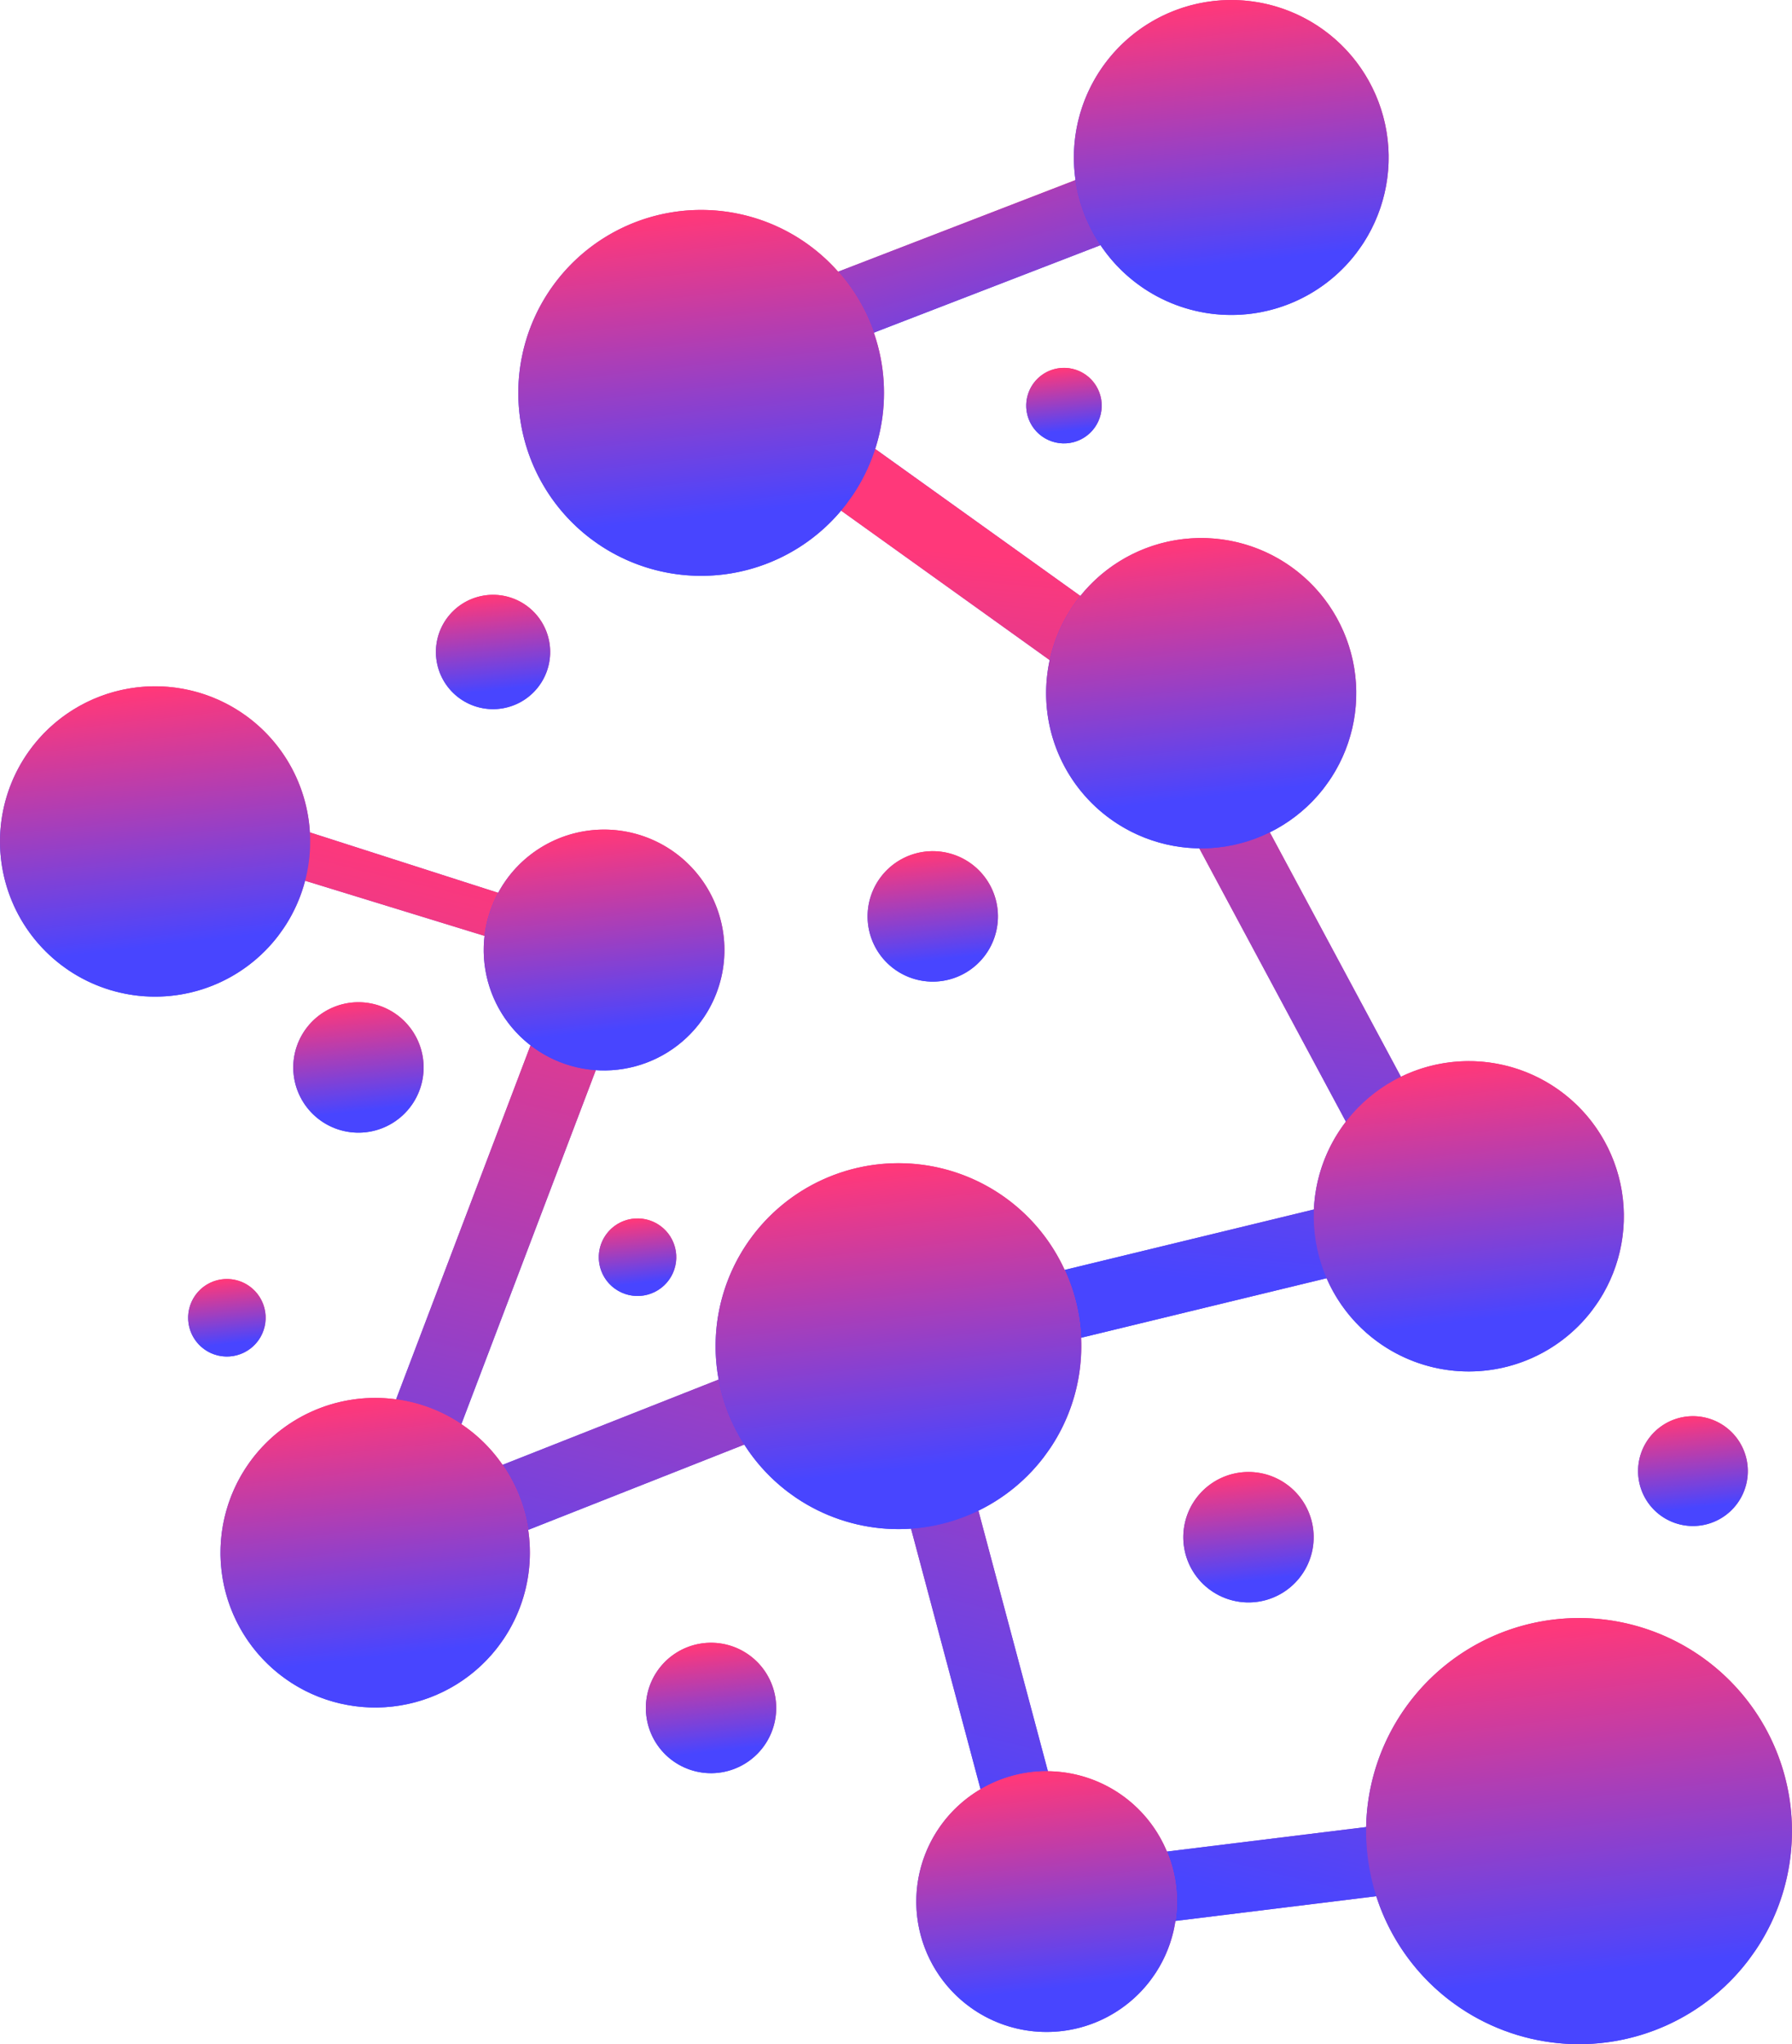 <svg xmlns="http://www.w3.org/2000/svg" xmlns:xlink="http://www.w3.org/1999/xlink" width="742.848" height="846.923" viewBox="0 0 742.848 846.923">
  <defs>
    <linearGradient id="linear-gradient" x1="1.109" y1="0.451" x2="0.5" y2="1" gradientUnits="objectBoundingBox">
      <stop offset="0" stop-color="#ff387a"/>
      <stop offset="1" stop-color="#4845ff"/>
    </linearGradient>
    <clipPath id="clip-path">
      <path id="Path_210" data-name="Path 210" d="M138.349,4405.511-79,4432.254l-60.48-226.606-232.289,91.65,102.991-271.05L-413.44,3981.8l-22.589,12.142-28.941-36.236,49.551,2.294,180.743,57.962-86.772,228.351,201.514-79.508,62.35,233.637,192.4-23.671Z" fill="url(#linear-gradient)"/>
    </clipPath>
    <clipPath id="clip-path-2">
      <path id="Path_212" data-name="Path 212" d="M-133.084,4172.172l204.608-49.609L-34.238,3925.472l-187.688-134.447,16.895-23.585,190.314,136.328,4.266,4.944,125.119,233.15-241,58.429Z" fill="url(#linear-gradient)"/>
    </clipPath>
    <clipPath id="clip-path-3">
      <path id="Path_214" data-name="Path 214" d="M-223.129,4358.1a27.023,27.023,0,0,1-6.231-37.7,27.017,27.017,0,0,1,37.7-6.232,27.015,27.015,0,0,1,6.231,37.7,27.021,27.021,0,0,1-37.7,6.231" fill="url(#linear-gradient)" clip-rule="evenodd"/>
    </clipPath>
    <clipPath id="clip-path-4">
      <path id="Path_216" data-name="Path 216" d="M-.331,4287.352a27.021,27.021,0,1,1,37.7-6.231,27.018,27.018,0,0,1-37.7,6.231" fill="url(#linear-gradient)" clip-rule="evenodd"/>
    </clipPath>
    <clipPath id="clip-path-5">
      <path id="Path_218" data-name="Path 218" d="M-369.286,4092.727a27.025,27.025,0,0,1-6.233-37.7,27.019,27.019,0,0,1,37.7-6.23,27.019,27.019,0,0,1,6.231,37.7,27.025,27.025,0,0,1-37.7,6.23" fill="url(#linear-gradient)" clip-rule="evenodd"/>
    </clipPath>
    <clipPath id="clip-path-6">
      <path id="Path_220" data-name="Path 220" d="M-131.212,4030.148a27.026,27.026,0,0,1-6.227-37.708,27.025,27.025,0,0,1,37.7-6.23,27.023,27.023,0,0,1,6.231,37.7,27.023,27.023,0,0,1-37.706,6.237" fill="url(#linear-gradient)" clip-rule="evenodd"/>
    </clipPath>
    <clipPath id="clip-path-7">
      <path id="Path_222" data-name="Path 222" d="M-247.215,4162.437a16.059,16.059,0,0,1-3.7-22.41,16.058,16.058,0,0,1,22.407-3.7,16.058,16.058,0,0,1,3.708,22.406,16.059,16.059,0,0,1-22.411,3.7" fill="url(#linear-gradient)" clip-rule="evenodd"/>
    </clipPath>
    <clipPath id="clip-path-8">
      <path id="Path_224" data-name="Path 224" d="M-417.435,4187.528a16.063,16.063,0,0,1-3.706-22.413,16.062,16.062,0,0,1,22.413-3.7,16.064,16.064,0,0,1,3.7,22.412,16.064,16.064,0,0,1-22.411,3.7" fill="url(#linear-gradient)" clip-rule="evenodd"/>
    </clipPath>
    <clipPath id="clip-path-9">
      <path id="Path_226" data-name="Path 226" d="M-311.55,3917.884a23.688,23.688,0,0,1-5.462-33.047,23.688,23.688,0,0,1,33.047-5.461,23.688,23.688,0,0,1,5.463,33.047,23.688,23.688,0,0,1-33.048,5.461" fill="url(#linear-gradient)" clip-rule="evenodd"/>
    </clipPath>
    <clipPath id="clip-path-10">
      <path id="Path_228" data-name="Path 228" d="M186.4,4256.491a22.75,22.75,0,1,1,31.741-5.247,22.751,22.751,0,0,1-31.741,5.247" fill="url(#linear-gradient)" clip-rule="evenodd"/>
    </clipPath>
    <clipPath id="clip-path-11">
      <rect id="Rectangle_116" data-name="Rectangle 116" width="237.642" height="28.885" transform="matrix(0.933, -0.36, 0.36, 0.933, -218.675, 3765.76)" fill="url(#linear-gradient)"/>
    </clipPath>
    <clipPath id="clip-path-12">
      <path id="Path_230" data-name="Path 230" d="M-70.2,3809.284a15.642,15.642,0,0,1-3.609-21.827,15.643,15.643,0,0,1,21.831-3.611,15.646,15.646,0,0,1,3.609,21.834,15.645,15.645,0,0,1-21.831,3.6" fill="url(#linear-gradient)" clip-rule="evenodd"/>
    </clipPath>
    <clipPath id="clip-path-13">
      <path id="Path_232" data-name="Path 232" d="M-99.748,4460.261A54.013,54.013,0,0,1-112.2,4384.9a54.01,54.01,0,0,1,75.36-12.455,54.011,54.011,0,0,1,12.456,75.36,54.014,54.014,0,0,1-75.365,12.461" fill="url(#linear-gradient)" clip-rule="evenodd"/>
    </clipPath>
    <clipPath id="clip-path-14">
      <path id="Path_234" data-name="Path 234" d="M101.02,4458.91a88.272,88.272,0,1,1,123.168-20.357A88.273,88.273,0,0,1,101.02,4458.91" fill="url(#linear-gradient)" clip-rule="evenodd"/>
    </clipPath>
    <clipPath id="clip-path-15">
      <path id="Path_236" data-name="Path 236" d="M69.286,4184.685a64.283,64.283,0,1,1,89.7-14.825,64.28,64.28,0,0,1-89.7,14.825" fill="url(#linear-gradient)" clip-rule="evenodd"/>
    </clipPath>
    <clipPath id="clip-path-16">
      <path id="Path_238" data-name="Path 238" d="M-173.846,4247.853a75.8,75.8,0,0,1-17.481-105.761,75.8,75.8,0,0,1,105.763-17.481A75.8,75.8,0,0,1-68.091,4230.37a75.794,75.794,0,0,1-105.755,17.483" fill="url(#linear-gradient)" clip-rule="evenodd"/>
    </clipPath>
    <clipPath id="clip-path-17">
      <path id="Path_240" data-name="Path 240" d="M-383.961,4323.943a64.129,64.129,0,0,1-14.783-89.478,64.125,64.125,0,0,1,89.475-14.793,64.129,64.129,0,0,1,14.791,89.482,64.133,64.133,0,0,1-89.483,14.789" fill="url(#linear-gradient)" clip-rule="evenodd"/>
    </clipPath>
    <clipPath id="clip-path-18">
      <path id="Path_242" data-name="Path 242" d="M-41.639,3967.959a64.279,64.279,0,0,1-14.824-89.69,64.284,64.284,0,0,1,89.693-14.827,64.289,64.289,0,0,1,14.824,89.7,64.283,64.283,0,0,1-89.693,14.821" fill="url(#linear-gradient)" clip-rule="evenodd"/>
    </clipPath>
    <clipPath id="clip-path-19">
      <path id="Path_244" data-name="Path 244" d="M-255.627,3852.9a75.792,75.792,0,0,1-17.478-105.751,75.8,75.8,0,0,1,105.756-17.485,75.8,75.8,0,0,1,17.48,105.763A75.8,75.8,0,0,1-255.627,3852.9" fill="url(#linear-gradient)" clip-rule="evenodd"/>
    </clipPath>
    <clipPath id="clip-path-20">
      <path id="Path_246" data-name="Path 246" d="M-475.29,4029.391a64.278,64.278,0,0,1-14.822-89.688,64.283,64.283,0,0,1,89.691-14.829,64.288,64.288,0,0,1,14.826,89.7,64.283,64.283,0,0,1-89.7,14.82" fill="url(#linear-gradient)" clip-rule="evenodd"/>
    </clipPath>
    <clipPath id="clip-path-21">
      <path id="Path_248" data-name="Path 248" d="M-280.785,4062.67a49.9,49.9,0,0,1-11.508-69.615,49.894,49.894,0,0,1,69.618-11.507,49.892,49.892,0,0,1,11.5,69.617,49.892,49.892,0,0,1-69.614,11.5" fill="url(#linear-gradient)" clip-rule="evenodd"/>
    </clipPath>
    <clipPath id="clip-path-22">
      <path id="Path_250" data-name="Path 250" d="M-29.738,3746.794A65.244,65.244,0,1,1,61.3,3731.75a65.24,65.24,0,0,1-91.038,15.044" fill="url(#linear-gradient)" clip-rule="evenodd"/>
    </clipPath>
  </defs>
  <g id="Group_237" data-name="Group 237" transform="translate(502.142 -3628.507)">
    <g id="Group_236" data-name="Group 236">
      <g id="Group_193" data-name="Group 193">
        <path id="Path_209" data-name="Path 209" d="M138.349,4405.511-79,4432.254l-60.48-226.606-232.289,91.65,102.991-271.05L-413.44,3981.8l-22.589,12.142-28.941-36.236,49.551,2.294,180.743,57.962-86.772,228.351,201.514-79.508,62.35,233.637,192.4-23.671Z" fill="url(#linear-gradient)"/>
        <g id="Group_192" data-name="Group 192" clip-path="url(#clip-path)">
          <rect id="Rectangle_104" data-name="Rectangle 104" width="331.618" height="751.237" transform="matrix(0.582, -0.813, 0.813, 0.582, -594.13, 4138.018)" fill="url(#linear-gradient)"/>
        </g>
      </g>
      <g id="Group_195" data-name="Group 195">
        <path id="Path_211" data-name="Path 211" d="M-133.084,4172.172l204.608-49.609L-34.238,3925.472l-187.688-134.447,16.895-23.585,190.314,136.328,4.266,4.944,125.119,233.15-241,58.429Z" fill="url(#linear-gradient)"/>
        <g id="Group_194" data-name="Group 194" clip-path="url(#clip-path-2)">
          <rect id="Rectangle_105" data-name="Rectangle 105" width="306.052" height="477.939" transform="matrix(0.582, -0.813, 0.813, 0.582, -383.257, 4016.244)" fill="url(#linear-gradient)"/>
        </g>
      </g>
      <g id="Group_197" data-name="Group 197">
        <path id="Path_213" data-name="Path 213" d="M-223.129,4358.1a27.023,27.023,0,0,1-6.231-37.7,27.017,27.017,0,0,1,37.7-6.232,27.015,27.015,0,0,1,6.231,37.7,27.021,27.021,0,0,1-37.7,6.231" fill-rule="evenodd" fill="url(#linear-gradient)"/>
        <g id="Group_196" data-name="Group 196" clip-path="url(#clip-path-3)">
          <rect id="Rectangle_106" data-name="Rectangle 106" width="54.042" height="54.041" transform="matrix(0.582, -0.813, 0.813, 0.582, -245.095, 4342.362)" fill="url(#linear-gradient)"/>
        </g>
      </g>
      <g id="Group_199" data-name="Group 199">
        <path id="Path_215" data-name="Path 215" d="M-.331,4287.352a27.021,27.021,0,1,1,37.7-6.231,27.018,27.018,0,0,1-37.7,6.231" fill-rule="evenodd" fill="url(#linear-gradient)"/>
        <g id="Group_198" data-name="Group 198" clip-path="url(#clip-path-4)">
          <rect id="Rectangle_107" data-name="Rectangle 107" width="54.042" height="54.042" transform="matrix(0.582, -0.813, 0.813, 0.582, -22.298, 4271.617)" fill="url(#linear-gradient)"/>
        </g>
      </g>
      <g id="Group_201" data-name="Group 201">
        <path id="Path_217" data-name="Path 217" d="M-369.286,4092.727a27.025,27.025,0,0,1-6.233-37.7,27.019,27.019,0,0,1,37.7-6.23,27.019,27.019,0,0,1,6.231,37.7,27.025,27.025,0,0,1-37.7,6.23" fill-rule="evenodd" fill="url(#linear-gradient)"/>
        <g id="Group_200" data-name="Group 200" clip-path="url(#clip-path-5)">
          <rect id="Rectangle_108" data-name="Rectangle 108" width="54.041" height="54.044" transform="matrix(0.582, -0.813, 0.813, 0.582, -391.254, 4076.991)" fill="url(#linear-gradient)"/>
        </g>
      </g>
      <g id="Group_203" data-name="Group 203">
        <path id="Path_219" data-name="Path 219" d="M-131.212,4030.148a27.026,27.026,0,0,1-6.227-37.708,27.025,27.025,0,0,1,37.7-6.23,27.023,27.023,0,0,1,6.231,37.7,27.023,27.023,0,0,1-37.706,6.237" fill-rule="evenodd" fill="url(#linear-gradient)"/>
        <g id="Group_202" data-name="Group 202" clip-path="url(#clip-path-6)">
          <rect id="Rectangle_109" data-name="Rectangle 109" width="54.048" height="54.041" transform="matrix(0.582, -0.813, 0.813, 0.582, -153.178, 4014.412)" fill="url(#linear-gradient)"/>
        </g>
      </g>
      <g id="Group_205" data-name="Group 205">
        <path id="Path_221" data-name="Path 221" d="M-247.215,4162.437a16.059,16.059,0,0,1-3.7-22.41,16.058,16.058,0,0,1,22.407-3.7,16.058,16.058,0,0,1,3.708,22.406,16.059,16.059,0,0,1-22.411,3.7" fill-rule="evenodd" fill="url(#linear-gradient)"/>
        <g id="Group_204" data-name="Group 204" clip-path="url(#clip-path-7)">
          <rect id="Rectangle_110" data-name="Rectangle 110" width="32.117" height="32.124" transform="matrix(0.582, -0.813, 0.813, 0.582, -260.272, 4153.084)" fill="url(#linear-gradient)"/>
        </g>
      </g>
      <g id="Group_207" data-name="Group 207">
        <path id="Path_223" data-name="Path 223" d="M-417.435,4187.528a16.063,16.063,0,0,1-3.706-22.413,16.062,16.062,0,0,1,22.413-3.7,16.064,16.064,0,0,1,3.7,22.412,16.064,16.064,0,0,1-22.411,3.7" fill-rule="evenodd" fill="url(#linear-gradient)"/>
        <g id="Group_206" data-name="Group 206" clip-path="url(#clip-path-8)">
          <rect id="Rectangle_111" data-name="Rectangle 111" width="32.124" height="32.126" transform="matrix(0.582, -0.813, 0.813, 0.582, -430.494, 4178.173)" fill="url(#linear-gradient)"/>
        </g>
      </g>
      <g id="Group_209" data-name="Group 209">
        <path id="Path_225" data-name="Path 225" d="M-311.55,3917.884a23.688,23.688,0,0,1-5.462-33.047,23.688,23.688,0,0,1,33.047-5.461,23.688,23.688,0,0,1,5.463,33.047,23.688,23.688,0,0,1-33.048,5.461" fill-rule="evenodd" fill="url(#linear-gradient)"/>
        <g id="Group_208" data-name="Group 208" clip-path="url(#clip-path-9)">
          <rect id="Rectangle_112" data-name="Rectangle 112" width="47.369" height="47.37" transform="matrix(0.582, -0.813, 0.813, 0.582, -330.804, 3904.092)" fill="url(#linear-gradient)"/>
        </g>
      </g>
      <g id="Group_211" data-name="Group 211">
        <path id="Path_227" data-name="Path 227" d="M186.4,4256.491a22.75,22.75,0,1,1,31.741-5.247,22.751,22.751,0,0,1-31.741,5.247" fill-rule="evenodd" fill="url(#linear-gradient)"/>
        <g id="Group_210" data-name="Group 210" clip-path="url(#clip-path-10)">
          <rect id="Rectangle_113" data-name="Rectangle 113" width="45.5" height="45.499" transform="matrix(0.582, -0.813, 0.813, 0.582, 167.903, 4243.243)" fill="url(#linear-gradient)"/>
        </g>
      </g>
      <g id="Group_213" data-name="Group 213">
        <rect id="Rectangle_114" data-name="Rectangle 114" width="237.642" height="28.885" transform="matrix(0.933, -0.36, 0.36, 0.933, -218.675, 3765.76)" fill="url(#linear-gradient)"/>
        <g id="Group_212" data-name="Group 212" clip-path="url(#clip-path-11)">
          <rect id="Rectangle_115" data-name="Rectangle 115" width="214.483" height="154.618" transform="matrix(0.582, -0.813, 0.813, 0.582, -227.91, 3778.656)" fill="url(#linear-gradient)"/>
        </g>
      </g>
      <g id="Group_215" data-name="Group 215">
        <path id="Path_229" data-name="Path 229" d="M-70.2,3809.284a15.642,15.642,0,0,1-3.609-21.827,15.643,15.643,0,0,1,21.831-3.611,15.646,15.646,0,0,1,3.609,21.834,15.645,15.645,0,0,1-21.831,3.6" fill-rule="evenodd" fill="url(#linear-gradient)"/>
        <g id="Group_214" data-name="Group 214" clip-path="url(#clip-path-12)">
          <rect id="Rectangle_117" data-name="Rectangle 117" width="31.291" height="31.294" transform="matrix(0.582, -0.813, 0.813, 0.582, -82.918, 3800.173)" fill="url(#linear-gradient)"/>
        </g>
      </g>
      <g id="Group_217" data-name="Group 217">
        <path id="Path_231" data-name="Path 231" d="M-99.748,4460.261A54.013,54.013,0,0,1-112.2,4384.9a54.01,54.01,0,0,1,75.36-12.455,54.011,54.011,0,0,1,12.456,75.36,54.014,54.014,0,0,1-75.365,12.461" fill-rule="evenodd" fill="url(#linear-gradient)"/>
        <g id="Group_216" data-name="Group 216" clip-path="url(#clip-path-13)">
          <rect id="Rectangle_118" data-name="Rectangle 118" width="108.029" height="108.022" transform="matrix(0.582, -0.813, 0.813, 0.582, -143.656, 4428.809)" fill="url(#linear-gradient)"/>
        </g>
      </g>
      <g id="Group_219" data-name="Group 219">
        <path id="Path_233" data-name="Path 233" d="M101.02,4458.91a88.272,88.272,0,1,1,123.168-20.357A88.273,88.273,0,0,1,101.02,4458.91" fill-rule="evenodd" fill="url(#linear-gradient)"/>
        <g id="Group_218" data-name="Group 218" clip-path="url(#clip-path-14)">
          <rect id="Rectangle_119" data-name="Rectangle 119" width="176.543" height="176.543" transform="matrix(0.582, -0.813, 0.813, 0.582, 29.263, 4407.508)" fill="url(#linear-gradient)"/>
        </g>
      </g>
      <g id="Group_221" data-name="Group 221">
        <path id="Path_235" data-name="Path 235" d="M69.286,4184.685a64.283,64.283,0,1,1,89.7-14.825,64.28,64.28,0,0,1-89.7,14.825" fill-rule="evenodd" fill="url(#linear-gradient)"/>
        <g id="Group_220" data-name="Group 220" clip-path="url(#clip-path-15)">
          <rect id="Rectangle_120" data-name="Rectangle 120" width="128.566" height="128.565" transform="matrix(0.582, -0.813, 0.813, 0.582, 17.029, 4147.251)" fill="url(#linear-gradient)"/>
        </g>
      </g>
      <g id="Group_223" data-name="Group 223">
        <path id="Path_237" data-name="Path 237" d="M-173.846,4247.853a75.8,75.8,0,0,1-17.481-105.761,75.8,75.8,0,0,1,105.763-17.481A75.8,75.8,0,0,1-68.091,4230.37a75.794,75.794,0,0,1-105.755,17.483" fill-rule="evenodd" fill="url(#linear-gradient)"/>
        <g id="Group_222" data-name="Group 222" clip-path="url(#clip-path-16)">
          <rect id="Rectangle_121" data-name="Rectangle 121" width="151.599" height="151.592" transform="matrix(0.582, -0.813, 0.813, 0.582, -235.467, 4203.711)" fill="url(#linear-gradient)"/>
        </g>
      </g>
      <g id="Group_225" data-name="Group 225">
        <path id="Path_239" data-name="Path 239" d="M-383.961,4323.943a64.129,64.129,0,0,1-14.783-89.478,64.125,64.125,0,0,1,89.475-14.793,64.129,64.129,0,0,1,14.791,89.482,64.133,64.133,0,0,1-89.483,14.789" fill-rule="evenodd" fill="url(#linear-gradient)"/>
        <g id="Group_224" data-name="Group 224" clip-path="url(#clip-path-17)">
          <rect id="Rectangle_122" data-name="Rectangle 122" width="128.263" height="128.257" transform="matrix(0.582, -0.813, 0.813, 0.582, -436.091, 4286.602)" fill="url(#linear-gradient)"/>
        </g>
      </g>
      <g id="Group_227" data-name="Group 227">
        <path id="Path_241" data-name="Path 241" d="M-41.639,3967.959a64.279,64.279,0,0,1-14.824-89.69,64.284,64.284,0,0,1,89.693-14.827,64.289,64.289,0,0,1,14.824,89.7,64.283,64.283,0,0,1-89.693,14.821" fill-rule="evenodd" fill="url(#linear-gradient)"/>
        <g id="Group_226" data-name="Group 226" clip-path="url(#clip-path-18)">
          <rect id="Rectangle_123" data-name="Rectangle 123" width="128.566" height="128.565" transform="matrix(0.582, -0.813, 0.813, 0.582, -93.896, 3930.526)" fill="url(#linear-gradient)"/>
        </g>
      </g>
      <g id="Group_229" data-name="Group 229">
        <path id="Path_243" data-name="Path 243" d="M-255.627,3852.9a75.792,75.792,0,0,1-17.478-105.751,75.8,75.8,0,0,1,105.756-17.485,75.8,75.8,0,0,1,17.48,105.763A75.8,75.8,0,0,1-255.627,3852.9" fill-rule="evenodd" fill="url(#linear-gradient)"/>
        <g id="Group_228" data-name="Group 228" clip-path="url(#clip-path-19)">
          <rect id="Rectangle_124" data-name="Rectangle 124" width="151.592" height="151.592" transform="matrix(0.582, -0.813, 0.813, 0.582, -317.241, 3808.763)" fill="url(#linear-gradient)"/>
        </g>
      </g>
      <g id="Group_231" data-name="Group 231">
        <path id="Path_245" data-name="Path 245" d="M-475.29,4029.391a64.278,64.278,0,0,1-14.822-89.688,64.283,64.283,0,0,1,89.691-14.829,64.288,64.288,0,0,1,14.826,89.7,64.283,64.283,0,0,1-89.7,14.82" fill-rule="evenodd" fill="url(#linear-gradient)"/>
        <g id="Group_230" data-name="Group 230" clip-path="url(#clip-path-20)">
          <rect id="Rectangle_125" data-name="Rectangle 125" width="128.565" height="128.565" transform="matrix(0.582, -0.813, 0.813, 0.582, -527.545, 3991.959)" fill="url(#linear-gradient)"/>
        </g>
      </g>
      <g id="Group_233" data-name="Group 233">
        <path id="Path_247" data-name="Path 247" d="M-280.785,4062.67a49.9,49.9,0,0,1-11.508-69.615,49.894,49.894,0,0,1,69.618-11.507,49.892,49.892,0,0,1,11.5,69.617,49.892,49.892,0,0,1-69.614,11.5" fill-rule="evenodd" fill="url(#linear-gradient)"/>
        <g id="Group_232" data-name="Group 232" clip-path="url(#clip-path-21)">
          <rect id="Rectangle_126" data-name="Rectangle 126" width="99.788" height="99.788" transform="matrix(0.582, -0.813, 0.813, 0.582, -321.347, 4033.615)" fill="url(#linear-gradient)"/>
        </g>
      </g>
      <g id="Group_235" data-name="Group 235">
        <path id="Path_249" data-name="Path 249" d="M-29.738,3746.794A65.244,65.244,0,1,1,61.3,3731.75a65.24,65.24,0,0,1-91.038,15.044" fill-rule="evenodd" fill="url(#linear-gradient)"/>
        <g id="Group_234" data-name="Group 234" clip-path="url(#clip-path-22)">
          <rect id="Rectangle_127" data-name="Rectangle 127" width="130.487" height="130.488" transform="matrix(0.582, -0.813, 0.813, 0.582, -82.774, 3708.803)" fill="url(#linear-gradient)"/>
        </g>
      </g>
    </g>
  </g>
</svg>
